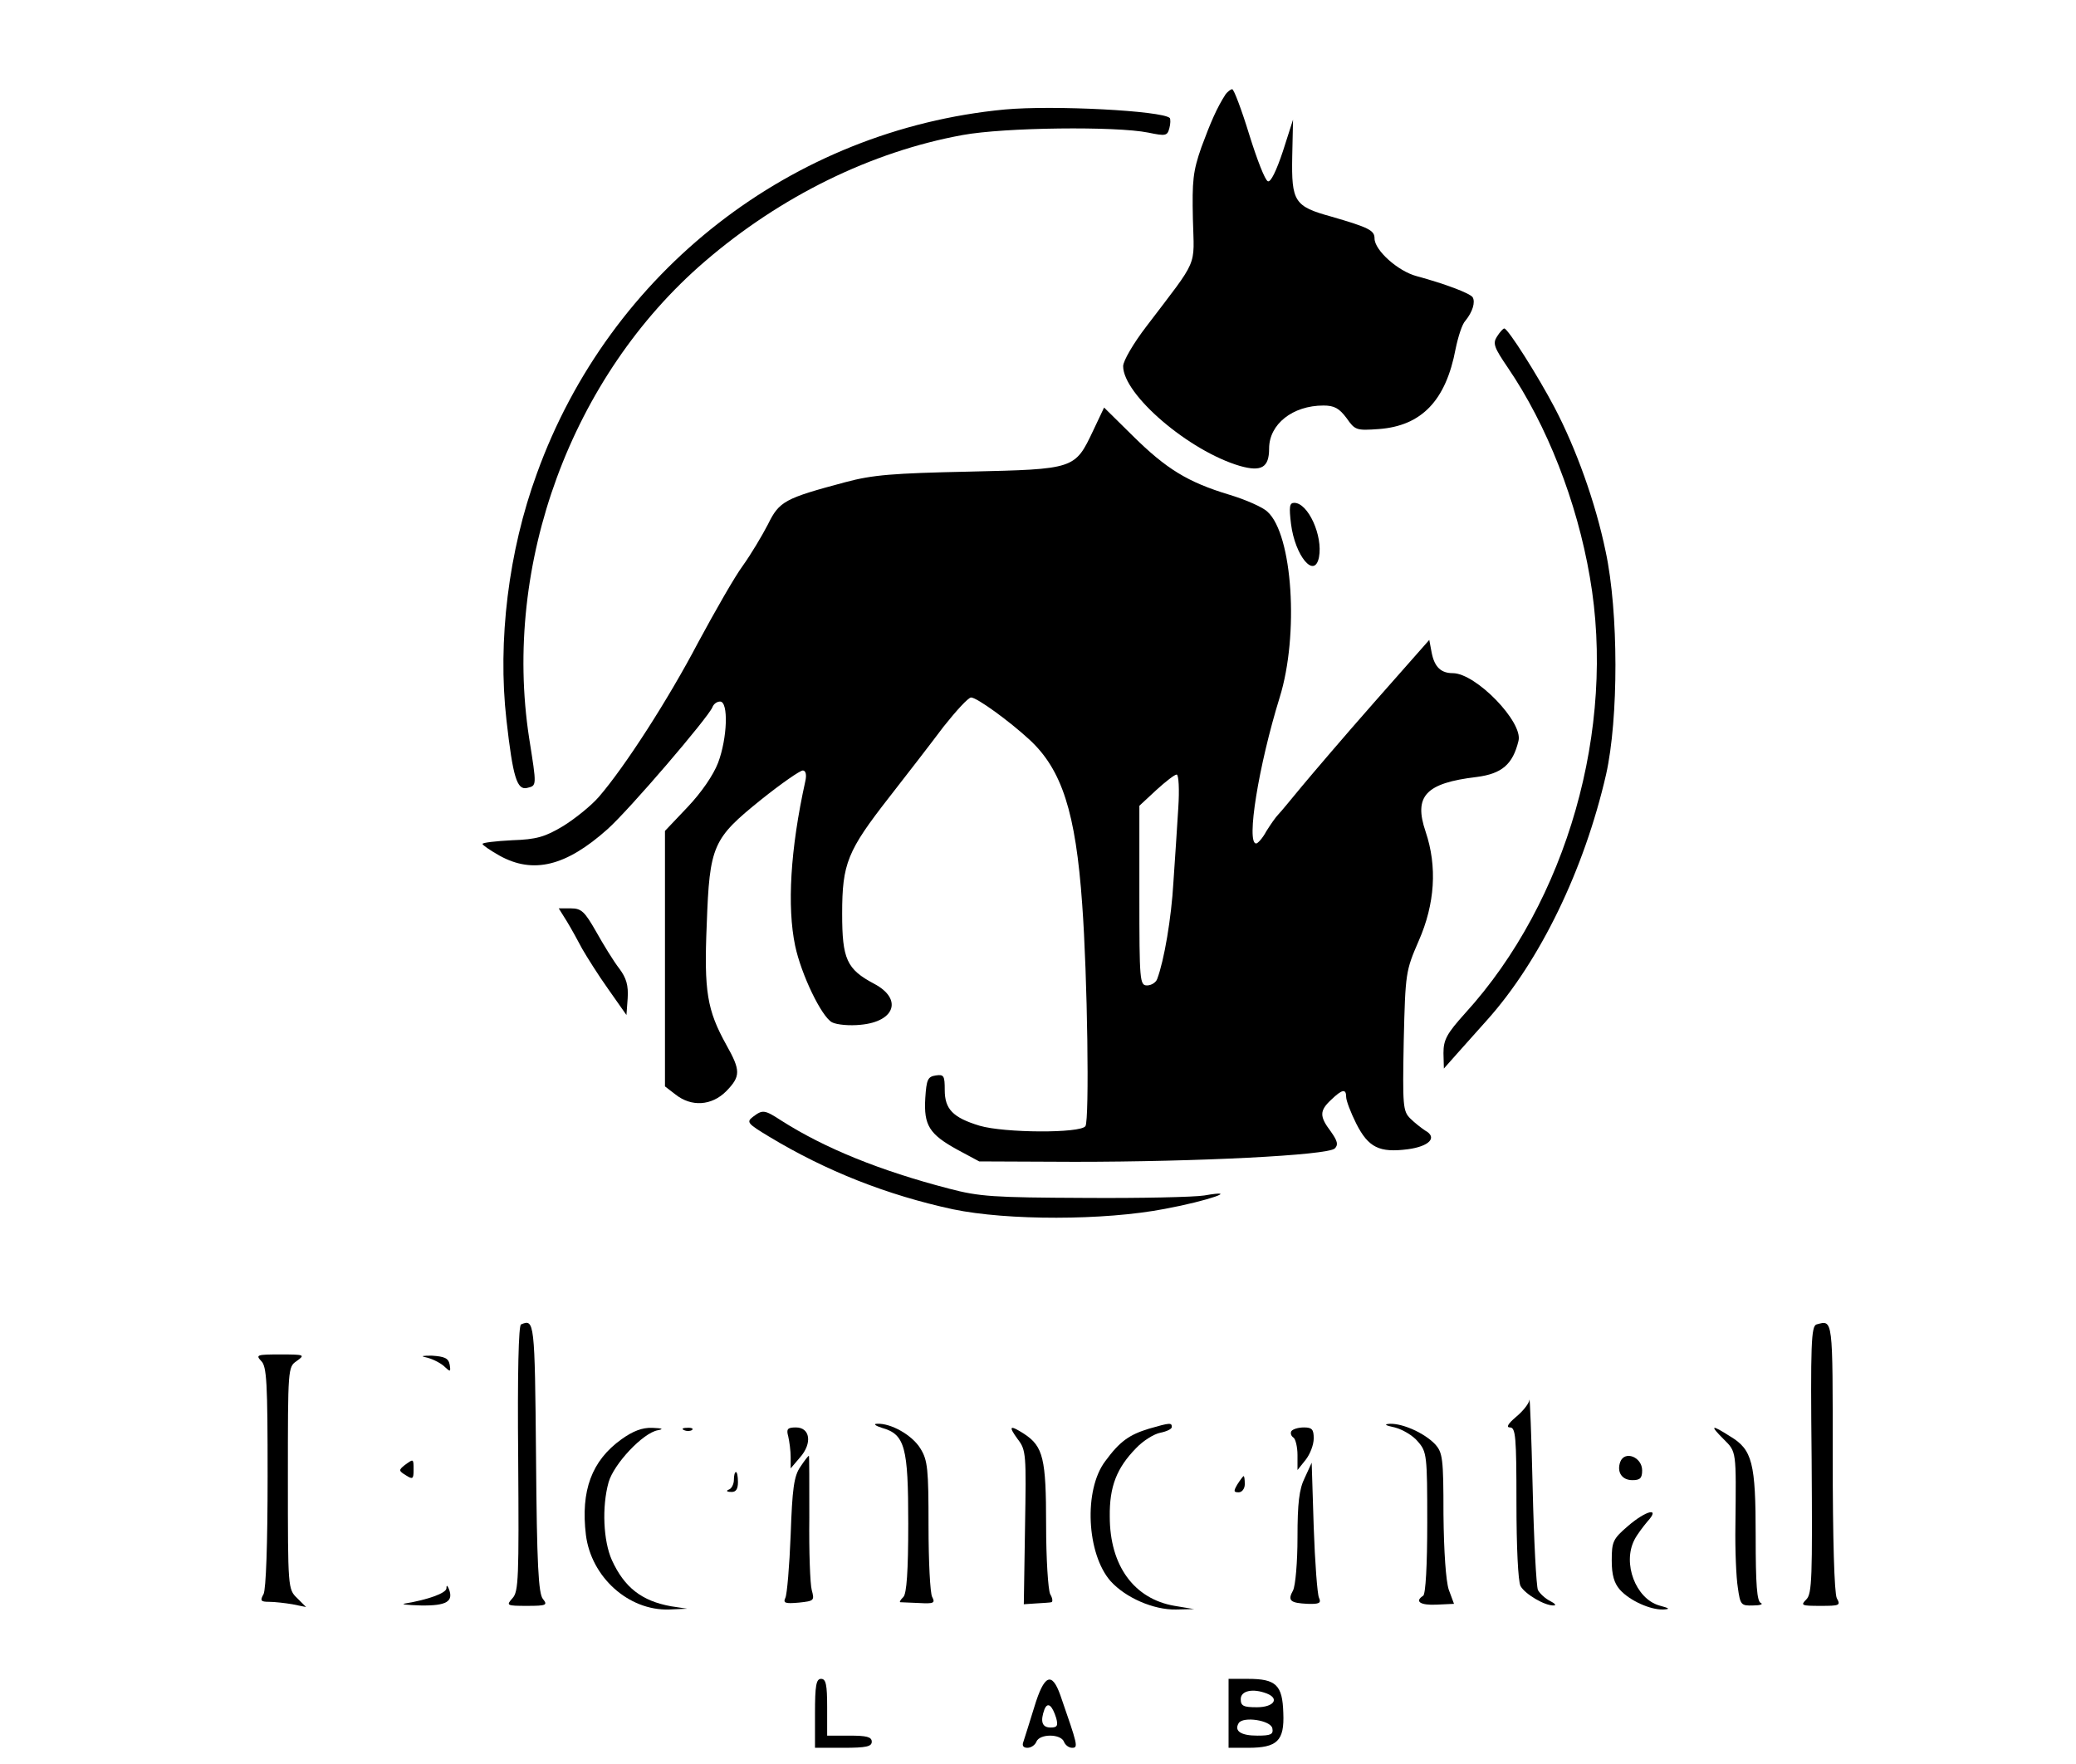<?xml version="1.0" standalone="no"?>
<!DOCTYPE svg PUBLIC "-//W3C//DTD SVG 20010904//EN"
 "http://www.w3.org/TR/2001/REC-SVG-20010904/DTD/svg10.dtd">
<svg version="1.0" xmlns="http://www.w3.org/2000/svg"
 width="512pt" height="435pt" viewBox="0 0 512 435"
 preserveAspectRatio="xMidYMid meet">

<g transform="translate(0,435) scale(0.1,-0.1)"
fill="#000000" stroke="none">
<path d="M3023 4118 c-22 -34 -37 -69 -60 -131 -21 -60 -23 -83 -21 -177 3
-122 16 -93 -114 -264 -33 -43 -58 -86 -58 -99 0 -70 162 -209 288 -246 53
-15 72 -4 72 43 0 60 58 106 134 106 27 0 39 -7 57 -31 21 -30 24 -31 80 -27
105 8 165 70 189 198 6 29 16 61 24 69 18 22 25 46 18 58 -7 10 -68 33 -138
52 -46 12 -104 64 -104 93 0 20 -14 27 -107 54 -91 25 -98 37 -96 148 l2 91
-25 -78 c-16 -48 -30 -77 -37 -74 -7 2 -27 54 -46 115 -19 62 -38 112 -42 112
-4 0 -11 -6 -16 -12z"/>
<path d="M2478 4080 c-525 -50 -974 -399 -1154 -898 -70 -191 -97 -413 -75
-607 16 -142 26 -174 51 -168 24 6 24 3 5 123 -66 429 104 892 433 1175 187
161 411 271 636 312 103 19 379 22 458 6 43 -9 47 -8 52 11 3 11 3 22 1 25
-19 18 -287 32 -407 21z"/>
<path d="M3692 3520 c-11 -17 -7 -27 27 -77 96 -141 170 -329 202 -516 65
-373 -56 -799 -307 -1075 -46 -51 -54 -66 -54 -99 l1 -38 31 35 c17 19 51 57
75 84 131 146 240 371 294 606 31 138 31 401 -1 550 -25 121 -73 254 -126 355
-41 78 -115 195 -124 195 -3 0 -11 -9 -18 -20z"/>
<path d="M2696 3288 c-45 -95 -45 -95 -306 -101 -188 -4 -238 -8 -305 -26
-150 -40 -163 -47 -191 -104 -15 -29 -42 -74 -62 -102 -20 -27 -69 -113 -110
-189 -74 -141 -181 -307 -245 -381 -19 -22 -59 -54 -88 -72 -45 -27 -66 -33
-126 -35 -40 -2 -73 -6 -73 -9 0 -3 19 -16 42 -29 83 -46 164 -26 266 65 54
48 249 276 259 301 3 8 11 14 19 14 21 0 18 -90 -5 -151 -12 -31 -41 -73 -75
-109 l-56 -59 0 -315 0 -315 26 -20 c39 -31 89 -28 125 8 36 37 36 51 0 115
-47 85 -55 131 -48 296 7 196 15 212 134 308 50 40 96 72 103 72 7 0 10 -10 6
-27 -37 -168 -45 -309 -25 -405 15 -71 65 -175 91 -189 12 -6 43 -9 71 -6 85
8 103 64 33 101 -68 36 -79 61 -79 173 0 124 13 155 116 287 43 55 104 134
134 174 31 39 61 72 68 72 14 0 93 -57 144 -104 80 -74 114 -179 130 -406 13
-176 18 -532 8 -547 -12 -18 -200 -17 -261 1 -66 20 -86 41 -86 88 0 35 -2 39
-22 36 -20 -3 -23 -10 -26 -56 -4 -67 10 -89 79 -127 l54 -29 235 -1 c303 0
625 16 642 33 9 9 7 18 -10 42 -28 37 -28 51 1 78 27 26 37 28 37 7 0 -9 11
-38 25 -66 30 -59 57 -72 127 -63 53 7 74 29 43 46 -9 6 -26 19 -37 30 -18 18
-19 31 -16 191 4 169 5 173 37 247 40 91 46 183 17 269 -30 88 0 120 126 135
62 8 89 31 103 89 12 46 -105 167 -162 167 -29 0 -45 15 -52 50 l-6 32 -135
-153 c-75 -85 -155 -179 -180 -209 -25 -30 -50 -61 -57 -68 -7 -7 -20 -26 -30
-42 -9 -17 -21 -30 -25 -30 -25 0 6 192 58 360 48 154 32 402 -30 458 -11 11
-54 30 -94 42 -103 31 -156 64 -238 145 l-71 70 -27 -57z m210 -930 c-3 -46
-8 -128 -12 -183 -5 -89 -23 -194 -40 -239 -3 -9 -15 -16 -25 -16 -18 0 -19
11 -19 222 l0 221 42 39 c23 21 45 38 50 38 5 0 7 -37 4 -82z"/>
<path d="M3184 3058 c10 -79 58 -137 69 -82 10 53 -27 134 -61 134 -12 0 -13
-10 -8 -52z"/>
<path d="M1398 2078 c11 -18 28 -49 38 -68 11 -19 39 -64 64 -99 l45 -64 3 41
c2 32 -3 50 -21 74 -14 18 -39 59 -57 91 -28 49 -36 57 -62 57 l-30 0 20 -32z"/>
<path d="M1857 1596 c-17 -13 -13 -17 40 -49 141 -85 291 -144 453 -179 134
-28 373 -28 523 1 108 20 189 49 97 33 -25 -4 -157 -7 -295 -6 -225 1 -259 3
-335 23 -169 44 -305 99 -412 167 -43 28 -47 28 -71 10z"/>
<path d="M1285 1084 c-6 -2 -9 -120 -7 -330 2 -295 1 -329 -14 -345 -16 -18
-15 -19 36 -19 48 0 51 2 39 17 -11 13 -15 85 -17 350 -3 336 -4 341 -37 327z"/>
<path d="M4480 1084 c-13 -4 -15 -48 -12 -333 2 -291 1 -331 -13 -345 -15 -15
-12 -16 35 -16 47 0 50 1 40 19 -6 13 -10 142 -10 350 0 344 1 336 -40 325z"/>
<path d="M644 994 c14 -13 16 -53 16 -285 0 -167 -4 -278 -10 -290 -9 -16 -7
-19 13 -19 14 0 40 -3 58 -6 l34 -7 -22 22 c-23 22 -23 25 -23 296 0 272 0
274 22 289 21 15 19 16 -40 16 -58 0 -62 -1 -48 -16z"/>
<path d="M1050 1003 c14 -3 33 -12 44 -21 17 -16 18 -16 15 3 -3 16 -13 20
-44 22 -23 0 -29 -1 -15 -4z"/>
<path d="M3772 898 c-1 -9 -16 -28 -33 -42 -20 -17 -25 -26 -15 -26 14 0 16
-23 16 -186 0 -108 4 -193 10 -205 11 -20 60 -49 82 -48 7 0 3 5 -9 11 -12 6
-25 18 -30 27 -4 9 -10 122 -13 251 -3 129 -7 228 -8 218z"/>
<path d="M2175 829 c57 -16 65 -47 65 -236 0 -118 -4 -173 -12 -181 -7 -7 -10
-12 -8 -13 3 0 24 -1 47 -2 36 -2 40 0 32 15 -5 9 -9 88 -9 175 0 141 -2 162
-20 191 -20 33 -73 63 -107 61 -10 0 -4 -5 12 -10z"/>
<path d="M2834 827 c-49 -15 -72 -31 -108 -80 -54 -71 -46 -229 13 -296 37
-41 106 -71 161 -70 l45 1 -48 8 c-100 17 -160 99 -160 220 -1 74 17 120 65
169 17 18 44 35 60 38 15 3 28 9 28 14 0 11 -4 11 -56 -4z"/>
<path d="M3440 830 c19 -5 45 -20 57 -35 22 -25 23 -34 23 -200 0 -105 -4
-176 -10 -180 -22 -14 -7 -24 33 -22 l43 2 -13 35 c-7 22 -12 92 -13 186 0
139 -2 152 -21 173 -26 27 -79 51 -111 50 -16 -1 -12 -4 12 -9z"/>
<path d="M1533 801 c-74 -53 -101 -127 -88 -236 13 -104 105 -187 205 -184
l45 2 -40 6 c-72 13 -115 46 -146 114 -21 47 -25 131 -8 192 13 45 84 121 121
128 16 3 12 5 -13 6 -25 1 -48 -8 -76 -28z"/>
<path d="M1688 823 c7 -3 16 -2 19 1 4 3 -2 6 -13 5 -11 0 -14 -3 -6 -6z"/>
<path d="M1944 808 c3 -13 6 -36 6 -51 l0 -28 23 27 c31 35 25 74 -10 74 -21
0 -24 -4 -19 -22z"/>
<path d="M2510 801 c21 -27 21 -38 18 -217 l-3 -190 30 2 c17 1 34 2 38 3 4 1
3 10 -3 20 -5 11 -10 86 -10 171 0 163 -7 193 -54 224 -36 23 -40 20 -16 -13z"/>
<path d="M3185 821 c-3 -5 -1 -12 5 -16 5 -3 10 -23 10 -43 l0 -37 20 25 c11
14 20 37 20 53 0 22 -4 27 -24 27 -14 0 -27 -4 -31 -9z"/>
<path d="M4251 801 c32 -32 31 -27 29 -214 -1 -59 2 -128 6 -152 6 -43 8 -45
38 -44 17 0 25 3 19 6 -10 3 -13 46 -13 164 0 182 -8 214 -63 247 -47 30 -51
28 -16 -7z"/>
<path d="M1974 733 c-16 -23 -20 -54 -24 -168 -3 -77 -9 -147 -13 -155 -6 -13
-1 -15 33 -12 38 4 39 5 32 31 -4 14 -7 95 -6 179 0 83 0 152 -1 152 -2 0 -11
-12 -21 -27z"/>
<path d="M3996 745 c-9 -25 4 -45 30 -45 19 0 24 5 24 24 0 33 -43 50 -54 21z"/>
<path d="M998 737 c-15 -12 -15 -14 3 -25 17 -11 19 -9 19 13 0 29 0 28 -22
12z"/>
<path d="M3218 706 c-14 -28 -18 -63 -18 -147 0 -61 -5 -119 -11 -131 -14 -25
-7 -31 36 -33 29 -1 34 2 28 15 -4 8 -10 87 -13 174 l-5 159 -17 -37z"/>
<path d="M1810 701 c0 -11 -6 -22 -12 -24 -8 -3 -6 -6 5 -6 12 -1 17 7 17 24
0 14 -2 25 -5 25 -3 0 -5 -9 -5 -19z"/>
<path d="M3052 690 c-10 -17 -10 -20 3 -20 8 0 15 9 15 20 0 11 -1 20 -3 20
-1 0 -8 -9 -15 -20z"/>
<path d="M4014 586 c-36 -31 -39 -38 -39 -84 0 -36 6 -56 20 -72 24 -27 75
-50 107 -49 18 1 16 3 -10 10 -58 17 -91 104 -61 162 6 12 21 32 32 45 33 36
-3 28 -49 -12z"/>
<path d="M1101 433 c-1 -12 -47 -28 -101 -37 -14 -2 3 -4 38 -5 64 -1 81 10
69 41 -4 9 -6 10 -6 1z"/>
<path d="M2010 125 l0 -85 70 0 c56 0 70 3 70 15 0 12 -13 15 -55 15 l-55 0 0
70 c0 56 -3 70 -15 70 -12 0 -15 -16 -15 -85z"/>
<path d="M2551 141 c-12 -39 -24 -77 -27 -86 -4 -10 0 -15 10 -15 9 0 19 7 22
15 8 20 60 20 68 0 3 -8 12 -15 20 -15 16 0 14 6 -29 130 -21 59 -40 50 -64
-29z m54 -28 c5 -19 2 -23 -14 -23 -21 0 -26 15 -15 45 8 19 19 10 29 -22z"/>
<path d="M3030 125 l0 -85 48 0 c72 0 90 17 87 86 -2 69 -18 84 -87 84 l-48 0
0 -85z m94 49 c33 -13 17 -34 -24 -34 -33 0 -40 3 -40 20 0 21 30 27 64 14z
m14 -86 c3 -15 -4 -18 -37 -18 -40 0 -58 11 -46 31 11 17 79 7 83 -13z"/>
</g>
</svg>

